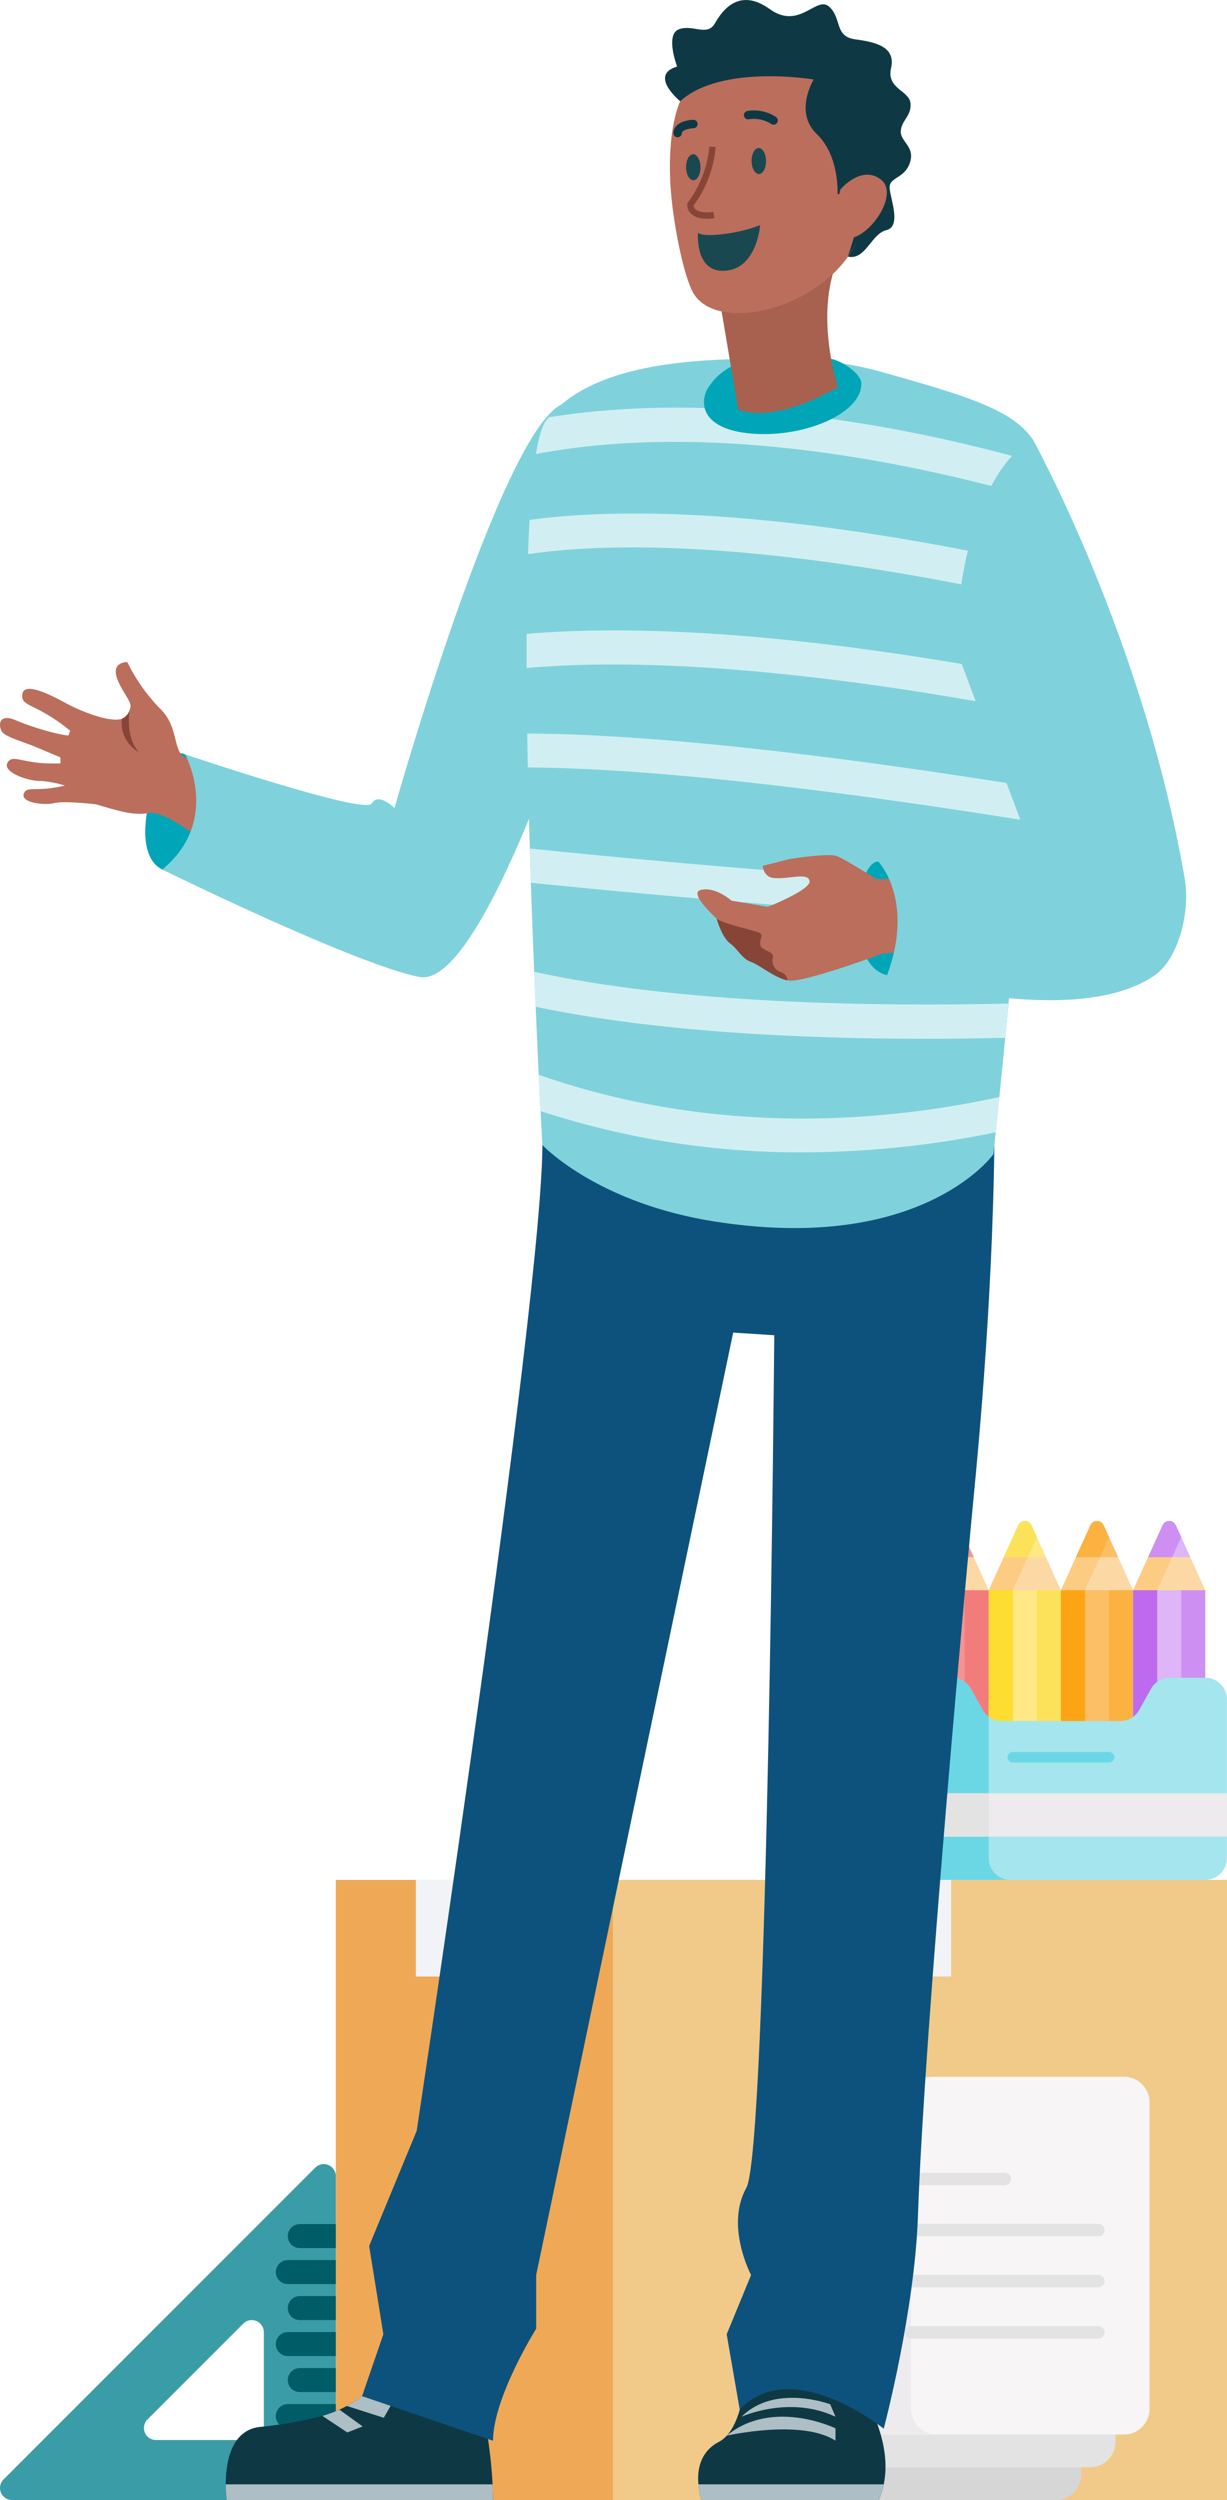 <svg xmlns="http://www.w3.org/2000/svg" xmlns:xlink="http://www.w3.org/1999/xlink" width="190" height="387.001" viewBox="0 0 190 387.001">
  <defs>
    <clipPath id="clip-path">
      <rect id="Rectángulo_45097" data-name="Rectángulo 45097" width="183.675" height="387" fill="none"/>
    </clipPath>
  </defs>
  <g id="Grupo_155890" data-name="Grupo 155890" transform="translate(-1230 -2298)">
    <g id="Grupo_155794" data-name="Grupo 155794" transform="translate(1282 2589)">
      <rect id="Rectángulo_45100" data-name="Rectángulo 45100" width="95.058" height="95.999" transform="translate(42.942 0)" fill="#f1ca89"/>
      <rect id="Rectángulo_45101" data-name="Rectángulo 45101" width="42.942" height="95.999" transform="translate(0 0)" fill="#efa856"/>
      <rect id="Rectángulo_45102" data-name="Rectángulo 45102" width="14.957" height="14.957" transform="translate(80.318 0)" fill="#f2f3f7"/>
      <rect id="Rectángulo_45103" data-name="Rectángulo 45103" width="14.957" height="14.957" transform="translate(12.389 0)" fill="#f2f3f7"/>
    </g>
    <g id="_x32_8_Color_Pencil" transform="translate(1349.478 2533.521)">
      <g id="Grupo_155829" data-name="Grupo 155829" transform="translate(19.1 -0.075)">
        <g id="Grupo_155795" data-name="Grupo 155795" transform="translate(3.353 0.008)">
          <path id="Trazado_598338" data-name="Trazado 598338" d="M61.176,10.71,55.588,16.3,50,10.71,54.568.651a1.125,1.125,0,0,1,2.04,0Z" transform="translate(-50 0)" fill="#fcd9a4"/>
        </g>
        <g id="Grupo_155796" data-name="Grupo 155796" transform="translate(3.353 0.008)">
          <path id="Trazado_598339" data-name="Trazado 598339" d="M53.722,10.71v3.722L50,10.71,54.568.651a1.125,1.125,0,0,1,2.04,0l.846,1.855Z" transform="translate(-50 0)" fill="#fccc83"/>
        </g>
        <g id="Grupo_155797" data-name="Grupo 155797" transform="translate(3.353 10.718)">
          <path id="Trazado_598340" data-name="Trazado 598340" d="M50,98.7H61.176v34.788H50Z" transform="translate(-50 -98.7)" fill="#f27c7c"/>
        </g>
        <g id="Grupo_155798" data-name="Grupo 155798" transform="translate(7.075 10.718)">
          <path id="Trazado_598341" data-name="Trazado 598341" d="M84.3,98.7h3.722v34.788H84.3Z" transform="translate(-84.3 -98.7)" fill="#f59393"/>
        </g>
        <g id="Grupo_155799" data-name="Grupo 155799" transform="translate(3.353 10.718)">
          <path id="Trazado_598342" data-name="Trazado 598342" d="M50,98.7h3.722v34.788H50Z" transform="translate(-50 -98.7)" fill="#ec6161"/>
        </g>
        <g id="Grupo_155800" data-name="Grupo 155800" transform="translate(5.675 0.008)">
          <path id="Trazado_598343" data-name="Trazado 598343" d="M71.4,5.588,73.646.651a1.125,1.125,0,0,1,2.04,0l2.246,4.937Z" transform="translate(-71.4 0)" fill="#f59393"/>
        </g>
        <g id="Grupo_155801" data-name="Grupo 155801" transform="translate(5.675 0.008)">
          <path id="Trazado_598344" data-name="Trazado 598344" d="M75.133,5.588H71.4L73.646.651a1.125,1.125,0,0,1,2.04,0l.846,1.855Z" transform="translate(-71.4 0)" fill="#f27c7c"/>
        </g>
        <g id="Grupo_155802" data-name="Grupo 155802" transform="translate(14.529 0)">
          <path id="Trazado_598345" data-name="Trazado 598345" d="M164.176,10.643l-5.588,5.588L153,10.643,157.568.584a1.119,1.119,0,0,1,2.04,0Z" transform="translate(-153 0.075)" fill="#fcd9a4"/>
        </g>
        <g id="Grupo_155803" data-name="Grupo 155803" transform="translate(14.529 0)">
          <path id="Trazado_598346" data-name="Trazado 598346" d="M156.722,10.643v3.722L153,10.643,157.568.584a1.119,1.119,0,0,1,2.04,0l.846,1.855Z" transform="translate(-153 0.075)" fill="#fccc83"/>
        </g>
        <g id="Grupo_155804" data-name="Grupo 155804" transform="translate(14.529 10.718)">
          <path id="Trazado_598347" data-name="Trazado 598347" d="M153,98.7h11.176v34.788H153Z" transform="translate(-153 -98.7)" fill="#fce25a"/>
        </g>
        <g id="Grupo_155805" data-name="Grupo 155805" transform="translate(18.251 10.718)">
          <path id="Trazado_598348" data-name="Trazado 598348" d="M187.3,98.7h3.722v34.788H187.3Z" transform="translate(-187.3 -98.7)" fill="#ffe885"/>
        </g>
        <g id="Grupo_155806" data-name="Grupo 155806" transform="translate(14.529 10.718)">
          <path id="Trazado_598349" data-name="Trazado 598349" d="M153,98.7h3.722v34.788H153Z" transform="translate(-153 -98.7)" fill="#fcdd30"/>
        </g>
        <g id="Grupo_155807" data-name="Grupo 155807" transform="translate(16.851 0)">
          <path id="Trazado_598350" data-name="Trazado 598350" d="M174.4,5.521,176.646.584a1.119,1.119,0,0,1,2.04,0l2.246,4.937Z" transform="translate(-174.4 0.075)" fill="#ffe885"/>
        </g>
        <g id="Grupo_155808" data-name="Grupo 155808" transform="translate(16.862 0)">
          <path id="Trazado_598351" data-name="Trazado 598351" d="M178.222,5.521H174.5L176.735.584a1.119,1.119,0,0,1,2.04,0l.846,1.855Z" transform="translate(-174.5 0.075)" fill="#fce25a"/>
        </g>
        <g id="Grupo_155809" data-name="Grupo 155809" transform="translate(25.706 0)">
          <path id="Trazado_598352" data-name="Trazado 598352" d="M267.176,10.643l-5.588,5.588L256,10.643,260.568.584a1.119,1.119,0,0,1,2.04,0Z" transform="translate(-256 0.075)" fill="#fcd9a4"/>
        </g>
        <g id="Grupo_155810" data-name="Grupo 155810" transform="translate(25.706 0)">
          <path id="Trazado_598353" data-name="Trazado 598353" d="M259.722,10.643v3.722L256,10.643,260.568.584a1.119,1.119,0,0,1,2.04,0l.846,1.855Z" transform="translate(-256 0.075)" fill="#fccc83"/>
        </g>
        <g id="Grupo_155811" data-name="Grupo 155811" transform="translate(25.706 10.718)">
          <path id="Trazado_598354" data-name="Trazado 598354" d="M256,98.7h11.176v34.788H256Z" transform="translate(-256 -98.7)" fill="#fbb241"/>
        </g>
        <g id="Grupo_155812" data-name="Grupo 155812" transform="translate(29.428 10.718)">
          <path id="Trazado_598355" data-name="Trazado 598355" d="M290.3,98.7h3.722v34.788H290.3Z" transform="translate(-290.3 -98.7)" fill="#fcbf65"/>
        </g>
        <g id="Grupo_155813" data-name="Grupo 155813" transform="translate(25.706 10.718)">
          <path id="Trazado_598356" data-name="Trazado 598356" d="M256,98.7h3.722v34.788H256Z" transform="translate(-256 -98.7)" fill="#fca413"/>
        </g>
        <g id="Grupo_155814" data-name="Grupo 155814" transform="translate(28.039 0)">
          <path id="Trazado_598357" data-name="Trazado 598357" d="M277.5,5.521,279.735.584a1.119,1.119,0,0,1,2.04,0l2.246,4.937Z" transform="translate(-277.5 0.075)" fill="#fcbf65"/>
        </g>
        <g id="Grupo_155815" data-name="Grupo 155815" transform="translate(28.039 0)">
          <path id="Trazado_598358" data-name="Trazado 598358" d="M281.222,5.521H277.5L279.735.584a1.119,1.119,0,0,1,2.04,0l.846,1.855Z" transform="translate(-277.5 0.075)" fill="#fbb241"/>
        </g>
        <g id="Grupo_155816" data-name="Grupo 155816" transform="translate(36.882 0)">
          <path id="Trazado_598359" data-name="Trazado 598359" d="M370.176,10.643l-5.588,5.588L359,10.643,363.568.584a1.119,1.119,0,0,1,2.04,0Z" transform="translate(-359 0.075)" fill="#fcd9a4"/>
        </g>
        <g id="Grupo_155817" data-name="Grupo 155817" transform="translate(36.882 0)">
          <path id="Trazado_598360" data-name="Trazado 598360" d="M362.733,10.643v3.722L359,10.643,363.568.584a1.119,1.119,0,0,1,2.04,0l.846,1.855Z" transform="translate(-359 0.075)" fill="#fccc83"/>
        </g>
        <g id="Grupo_155818" data-name="Grupo 155818" transform="translate(36.882 10.718)">
          <path id="Trazado_598361" data-name="Trazado 598361" d="M359,98.7h11.176v34.788H359Z" transform="translate(-359 -98.7)" fill="#ce8ff2"/>
        </g>
        <g id="Grupo_155819" data-name="Grupo 155819" transform="translate(40.615 10.718)">
          <path id="Trazado_598362" data-name="Trazado 598362" d="M393.4,98.7h3.722v34.788H393.4Z" transform="translate(-393.4 -98.7)" fill="#deb5f6"/>
        </g>
        <g id="Grupo_155820" data-name="Grupo 155820" transform="translate(36.882 10.718)">
          <path id="Trazado_598363" data-name="Trazado 598363" d="M359,98.7h3.722v34.788H359Z" transform="translate(-359 -98.7)" fill="#bd6aee"/>
        </g>
        <g id="Grupo_155821" data-name="Grupo 155821" transform="translate(39.215 0)">
          <path id="Trazado_598364" data-name="Trazado 598364" d="M380.5,5.521,382.735.584a1.119,1.119,0,0,1,2.04,0l2.246,4.937Z" transform="translate(-380.5 0.075)" fill="#deb5f6"/>
        </g>
        <g id="Grupo_155822" data-name="Grupo 155822" transform="translate(39.215 0)">
          <path id="Trazado_598365" data-name="Trazado 598365" d="M384.222,5.521H380.5L382.735.584a1.119,1.119,0,0,1,2.04,0l.846,1.855Z" transform="translate(-380.5 0.075)" fill="#ce8ff2"/>
        </g>
        <g id="Grupo_155823" data-name="Grupo 155823" transform="translate(0 24.26)">
          <path id="Trazado_598366" data-name="Trazado 598366" d="M67.159,223.5h-5.48a3.35,3.35,0,0,0-2.93,1.725l-1.812,3.255a3.363,3.363,0,0,1-2.93,1.725H35.6a3.35,3.35,0,0,1-2.93-1.725l-1.812-3.255a3.363,3.363,0,0,0-2.93-1.725h-5.48a3.348,3.348,0,0,0-3.353,3.353v24.588a3.348,3.348,0,0,0,3.353,3.353H67.159a3.348,3.348,0,0,0,3.353-3.353V226.864A3.357,3.357,0,0,0,67.159,223.5Z" transform="translate(-19.1 -223.5)" fill="#a4e5ee"/>
        </g>
        <g id="Grupo_155824" data-name="Grupo 155824" transform="translate(0 24.26)">
          <path id="Trazado_598367" data-name="Trazado 598367" d="M33.629,251.452V229.566a3.288,3.288,0,0,1-.955-1.085l-1.812-3.255a3.363,3.363,0,0,0-2.93-1.725h-5.48a3.348,3.348,0,0,0-3.353,3.353v24.588a3.348,3.348,0,0,0,3.353,3.353H36.982A3.332,3.332,0,0,1,33.629,251.452Z" transform="translate(-19.1 -223.5)" fill="#6bd7e5"/>
        </g>
        <g id="Grupo_155825" data-name="Grupo 155825" transform="translate(0 42.153)">
          <path id="Trazado_598368" data-name="Trazado 598368" d="M19.1,388.4H70.522v6.706H19.1Z" transform="translate(-19.1 -388.4)" fill="#edebed"/>
        </g>
        <g id="Grupo_155826" data-name="Grupo 155826" transform="translate(0 42.153)">
          <path id="Trazado_598369" data-name="Trazado 598369" d="M19.1,388.4H33.629v6.706H19.1Z" transform="translate(-19.1 -388.4)" fill="#e3e3e3"/>
        </g>
        <g id="Grupo_155828" data-name="Grupo 155828" transform="translate(17.437 35.751)">
          <g id="Grupo_155827" data-name="Grupo 155827">
            <path id="Trazado_598370" data-name="Trazado 598370" d="M195.523,331.028H180.614a.814.814,0,0,1,0-1.628h14.909a.814.814,0,0,1,0,1.628Z" transform="translate(-179.8 -329.4)" fill="#6bd7e5"/>
          </g>
        </g>
      </g>
    </g>
    <g id="_x30_9_Exam" transform="translate(1322.926 2619.479)">
      <g id="Grupo_155869" data-name="Grupo 155869" transform="translate(29.7 0)">
        <g id="Grupo_155860" data-name="Grupo 155860" transform="translate(0 10.148)">
          <path id="Trazado_598391" data-name="Trazado 598391" d="M33.654,134.674H70.562a3.949,3.949,0,0,0,3.954-3.954V83.254A3.949,3.949,0,0,0,70.562,79.3H33.654A3.949,3.949,0,0,0,29.7,83.254V130.72A3.949,3.949,0,0,0,33.654,134.674Z" transform="translate(-29.7 -79.3)" fill="#d6d6d6"/>
        </g>
        <g id="Grupo_155861" data-name="Grupo 155861" transform="translate(5.273 5.081)">
          <path id="Trazado_598392" data-name="Trazado 598392" d="M74.854,95.062h36.921a3.949,3.949,0,0,0,3.954-3.954V43.654a3.949,3.949,0,0,0-3.954-3.954H74.854A3.949,3.949,0,0,0,70.9,43.654V91.12A3.946,3.946,0,0,0,74.854,95.062Z" transform="translate(-70.9 -39.7)" fill="#e3e3e3"/>
        </g>
        <g id="Grupo_155862" data-name="Grupo 155862" transform="translate(10.545 0)">
          <path id="Trazado_598393" data-name="Trazado 598393" d="M116.054,55.374h36.921a3.949,3.949,0,0,0,3.954-3.954V3.954A3.949,3.949,0,0,0,152.975,0H116.054A3.949,3.949,0,0,0,112.1,3.954V51.42A3.957,3.957,0,0,0,116.054,55.374Z" transform="translate(-112.1 0)" fill="#f7f5f6"/>
        </g>
        <g id="Grupo_155863" data-name="Grupo 155863" transform="translate(10.545)">
          <path id="Trazado_598394" data-name="Trazado 598394" d="M120.009,51.42V3.954A3.949,3.949,0,0,1,123.963,0h-7.909A3.949,3.949,0,0,0,112.1,3.954V51.42a3.949,3.949,0,0,0,3.954,3.954h7.909A3.957,3.957,0,0,1,120.009,51.42Z" transform="translate(-112.1 0)" fill="#edebed"/>
        </g>
        <g id="Grupo_155868" data-name="Grupo 155868" transform="translate(17.494 6.949)">
          <g id="Grupo_155864" data-name="Grupo 155864" transform="translate(0 15.818)">
            <path id="Trazado_598396" data-name="Trazado 598396" d="M196.359,179.82h-29a.96.96,0,1,1,0-1.92h29a.96.96,0,1,1,0,1.92Z" transform="translate(-166.4 -177.9)" fill="#e3e3e3"/>
          </g>
          <g id="Grupo_155865" data-name="Grupo 155865" transform="translate(0 23.726)">
            <path id="Trazado_598397" data-name="Trazado 598397" d="M196.359,241.62h-29a.96.96,0,1,1,0-1.92h29a.96.96,0,1,1,0,1.92Z" transform="translate(-166.4 -239.7)" fill="#e3e3e3"/>
          </g>
          <g id="Grupo_155866" data-name="Grupo 155866" transform="translate(0 31.648)">
            <path id="Trazado_598398" data-name="Trazado 598398" d="M196.359,303.52h-29a.96.96,0,1,1,0-1.92h29a.96.96,0,1,1,0,1.92Z" transform="translate(-166.4 -301.6)" fill="#e3e3e3"/>
          </g>
          <g id="Grupo_155867" data-name="Grupo 155867" transform="translate(0 7.909)">
            <path id="Trazado_598399" data-name="Trazado 598399" d="M181.859,118.02h-14.5a.96.96,0,0,1,0-1.92h14.5a.96.96,0,0,1,0,1.92Z" transform="translate(-166.4 -116.1)" fill="#e3e3e3"/>
          </g>
        </g>
      </g>
    </g>
    <g id="Line" transform="translate(1227.998 2630.997)">
      <path id="Trazado_598415" data-name="Trazado 598415" d="M52.85,2.147a1.857,1.857,0,0,0-2.024.39L2.537,50.826A1.869,1.869,0,0,0,3.856,54H52.144A1.857,1.857,0,0,0,54,52.144V3.856A1.857,1.857,0,0,0,52.85,2.147ZM42.858,42.858A1.857,1.857,0,0,1,41,44.715H26.143a1.869,1.869,0,0,1-1.319-3.176L39.682,26.681A1.869,1.869,0,0,1,42.858,28Z" transform="translate(0 0)" fill="#3a9ca6"/>
      <g id="Grupo_155889" data-name="Grupo 155889" transform="translate(44.715 11.285)">
        <path id="Trazado_598416" data-name="Trazado 598416" d="M34.286,16v3.715H26.857a1.857,1.857,0,0,1,0-3.715Z" transform="translate(-25 0.715)" fill="#005c66"/>
        <path id="Trazado_598417" data-name="Trazado 598417" d="M34.286,10v3.715H26.857a1.857,1.857,0,1,1,0-3.715Z" transform="translate(-25 -4.428)" fill="#005c66"/>
        <path id="Trazado_598418" data-name="Trazado 598418" d="M34.286,22v3.715H26.857a1.857,1.857,0,0,1,0-3.715Z" transform="translate(-25 5.859)" fill="#005c66"/>
        <path id="Trazado_598419" data-name="Trazado 598419" d="M33.429,19v3.715H27.857a1.857,1.857,0,0,1,0-3.715Z" transform="translate(-24.143 3.287)" fill="#005c66"/>
        <path id="Trazado_598420" data-name="Trazado 598420" d="M33.429,13v3.715H27.857a1.857,1.857,0,0,1,0-3.715Z" transform="translate(-24.143 -1.856)" fill="#005c66"/>
        <path id="Trazado_598421" data-name="Trazado 598421" d="M33.429,7v3.715H27.857a1.857,1.857,0,0,1,0-3.715Z" transform="translate(-24.143 -7)" fill="#005c66"/>
        <path id="Trazado_598422" data-name="Trazado 598422" d="M33.429,25v3.715H27.857a1.857,1.857,0,0,1,0-3.715Z" transform="translate(-24.143 8.431)" fill="#005c66"/>
      </g>
    </g>
    <g id="Grupo_155787" data-name="Grupo 155787" transform="translate(1230 2298)">
      <g id="Grupo_155786" data-name="Grupo 155786" clip-path="url(#clip-path)">
        <path id="Trazado_598234" data-name="Trazado 598234" d="M23.325,89.123c-3.856-2.026-9.582,14.921-3.523,17.835s10.674-9.5,10.674-9.5-3.116-6.211-7.15-8.33" transform="translate(5.332 27.646)" fill="#00a6b7"/>
        <path id="Trazado_598235" data-name="Trazado 598235" d="M8.425,100.014c1.54-.387,6.461.194,6.461.194,3.8,1.134,5.91,1.743,8.128,1.344s7.053,3.3,7.053,3.3a19.385,19.385,0,0,0,1.526-10.579s-3-1.016-3.573-1.835c-1.16-1.627-.658-4.674-3.384-7.2a28.094,28.094,0,0,1-4.922-7.044s-2.05-.087-1.758,1.83c.3,1.936,2.39,4.139,2.256,5.036a2.222,2.222,0,0,1-.136.519.113.113,0,0,0-.007.046,2.12,2.12,0,0,1-1.193,1.334.274.274,0,0,1-.125.051c-2.146.516-6.675-1.433-8.6-2.489-2.679-1.473-6.486-3.3-6.7-1.315s2.076,1.245,7.411,5.6l-.241.662c.367.336-4.282-.612-8.241-2.3C-.354,86.016-.267,88.236.368,89.037s3.543,1.574,5.507,2.435c1.3.554,2.662,1.122,3.472,1.456l.029.931c-5.9.275-7.331-1.589-8.206-.107s3.255,2.9,5.137,2.834a16.22,16.22,0,0,1,3.741.712c-4.47,1.091-5.935-.038-6.373,1.291-.444,1.375,3.209,1.812,4.749,1.425" transform="translate(0 24.302)" fill="#bb6e5c"/>
        <path id="Trazado_598236" data-name="Trazado 598236" d="M17.029,90.342C15,88.153,15.519,84.331,15.6,83.864A2.127,2.127,0,0,1,14.4,85.2a5.11,5.11,0,0,0,2.626,5.144" transform="translate(4.473 26.064)" fill="#874538"/>
        <path id="Trazado_598237" data-name="Trazado 598237" d="M80.971,47.776c-9.491,4.571-25.843,62.459-25.843,62.459s-2.513-2.5-3.537-.7S22.7,101.921,22.7,101.921s5.664,10.22-3.523,17.835c0,0,29.763,14.652,39.8,16.627S84.764,87.531,84.764,87.531Z" transform="translate(5.959 14.848)" fill="#7fd2db"/>
        <path id="Trazado_598238" data-name="Trazado 598238" d="M26.672,299.212a18.745,18.745,0,0,0,.145,2.43h41.23c0-.815-.016-1.629-.059-2.43a75.705,75.705,0,0,0-3.871-20.142l-10.3-4.424c-.887,5.311-3.172,8.7-6.039,10.915a14.745,14.745,0,0,1-2.358,1.514c-.378.2-.756.392-1.15.568a19.749,19.749,0,0,1-2.635.974,64.4,64.4,0,0,1-9.9,1.733c-4.4.683-5.065,5.762-5.065,8.862" transform="translate(8.289 85.357)" fill="#0e3944"/>
        <path id="Trazado_598239" data-name="Trazado 598239" d="M26.672,293.388a18.746,18.746,0,0,0,.145,2.43h41.23c0-.815-.016-1.629-.059-2.43Z" transform="translate(8.289 91.181)" fill="#adbec4"/>
        <path id="Trazado_598240" data-name="Trazado 598240" d="M40.972,284.487l5.719,1.834,1.209-2.1-4.569-1.252a14.658,14.658,0,0,1-2.358,1.514" transform="translate(12.734 87.945)" fill="#adbec4"/>
        <path id="Trazado_598241" data-name="Trazado 598241" d="M38.086,285.536l3.856,2.561,2.373-.932-3.594-2.6a19.815,19.815,0,0,1-2.635.975" transform="translate(11.837 88.438)" fill="#adbec4"/>
        <path id="Trazado_598242" data-name="Trazado 598242" d="M82.515,300.317a10.377,10.377,0,0,0,.465,2.43h27.462a12.392,12.392,0,0,0,.771-2.43c2.707-13.141-15.542-29.223-15.542-29.223l-5.792,7.728s.67,12.37-4.235,14.946c-2.94,1.543-3.318,4.453-3.129,6.549" transform="translate(25.632 84.253)" fill="#0e3944"/>
        <path id="Trazado_598243" data-name="Trazado 598243" d="M111.2,293.388H82.5a10.3,10.3,0,0,0,.465,2.43h27.461a12.311,12.311,0,0,0,.772-2.43" transform="translate(25.642 91.181)" fill="#adbec4"/>
        <path id="Trazado_598244" data-name="Trazado 598244" d="M85.85,288.336s11.57-2.637,16.845.777V287.2s-9.733-4.729-16.845,1.133" transform="translate(26.681 88.699)" fill="#adbec4"/>
        <path id="Trazado_598245" data-name="Trazado 598245" d="M87.6,286.1s7.388-3.378,14.554,0l-.819-1.927S92.774,280.932,87.6,286.1" transform="translate(27.224 88.005)" fill="#adbec4"/>
        <path id="Trazado_598246" data-name="Trazado 598246" d="M140.716,131.333c0,26.124-2.572,52.729-3.231,59.478s-7.648,82.141-8.632,111.306c-.5,14.94-5.3,33.023-5.3,33.023s-14.234-11.5-22.3-2.956l-2.02-11.658,3.778-9.178s-4.037-7.592-.734-13.491S106.6,165.874,106.6,165.874l-6.359-.408L69.733,311.347v8.31S63.1,330.241,63.044,337L42.771,330.1l3.3-9.577-2.2-13.673,7.364-17.831S72.312,149.574,70.6,133.926Z" transform="translate(13.293 40.817)" fill="#0d527c"/>
        <path id="Trazado_598247" data-name="Trazado 598247" d="M62.215,84.945c-.013,1.73-.013,3.5,0,5.282,0,3.3.039,6.711.092,10.145.026,1.743.052,3.5.092,5.256.079,4.195.184,8.415.315,12.544.052,1.783.1,3.552.157,5.3.157,4.811.341,9.464.511,13.789.079,1.874.157,3.683.236,5.414.157,3.932.328,7.5.472,10.526.1,2.15.2,4.05.288,5.623.17,3.329.275,5.243.275,5.243S72.964,173,91.262,175.9c32.219,5.1,43.23-10.395,43.23-10.395s.131-1.219.354-3.395c.157-1.429.341-3.277.564-5.466.275-2.608.577-5.7.918-9.162q.256-2.536.511-5.309c.367-3.867.76-8.048,1.167-12.426.144-1.7.3-3.447.446-5.2.315-3.5.616-7.1.9-10.709.144-1.756.288-3.526.419-5.282.315-3.88.59-7.76.852-11.548.118-1.809.236-3.578.341-5.335.262-4.142.472-8.14.642-11.863.079-1.874.144-3.67.184-5.387.118-3.867.157-7.327.079-10.25-.052-2.215-.157-4.116-.341-5.623a9.249,9.249,0,0,0-.918-3.67c-3.133-4.6-10.067-6.737-23.568-10.513a49.817,49.817,0,0,0-11.024-1.77c-5.256-.249-10.211-.288-14.759-.052-11.732.629-20.815,3.12-25.626,8.887-.131.157-.262.315-.393.485-.642.839-1.167,2.635-1.586,5.191a100.169,100.169,0,0,0-.983,10.2c-.1,1.665-.184,3.434-.236,5.3-.131,3.8-.21,7.97-.223,12.348" transform="translate(19.333 13.172)" fill="#7fd2db"/>
        <path id="Trazado_598248" data-name="Trazado 598248" d="M63.313,55.315c28.182-5.335,60.414,1.874,78.215,7.065-.052-2.215-.157-4.116-.341-5.623-17.905-5.125-48.145-11.587-75.895-7.118-.131.157-.262.315-.393.485-.642.839-1.167,2.635-1.586,5.191" transform="translate(19.677 14.961)" fill="#d1eff2"/>
        <path id="Trazado_598249" data-name="Trazado 598249" d="M62.383,66.923c23.961-3.434,57.413,2.359,79.172,7.209.079-1.874.144-3.67.184-5.387-21.785-4.837-54.516-10.395-79.119-7.118-.1,1.665-.184,3.434-.236,5.3" transform="translate(19.388 18.847)" fill="#d1eff2"/>
        <path id="Trazado_598250" data-name="Trazado 598250" d="M62.215,74.981c-.013,1.73-.013,3.5,0,5.282,24.761-2.163,56.718,2.6,78.411,6.777.118-1.809.236-3.578.341-5.335-21.785-4.195-53.48-8.861-78.752-6.724" transform="translate(19.333 23.137)" fill="#d1eff2"/>
        <path id="Trazado_598251" data-name="Trazado 598251" d="M62.283,86.624c.026,1.743.052,3.5.092,5.256,22.179.118,54.122,4.535,76.956,8.206.144-1.756.288-3.526.419-5.282-22.939-3.7-54.817-8.074-77.468-8.179" transform="translate(19.357 26.922)" fill="#d1eff2"/>
        <path id="Trazado_598252" data-name="Trazado 598252" d="M62.593,100.2c.052,1.783.1,3.552.157,5.3,23.673,2.451,53.664,4.758,75.134,6.279.144-1.7.3-3.447.446-5.2-21.654-1.56-52.012-3.893-75.737-6.37" transform="translate(19.453 31.142)" fill="#d1eff2"/>
        <path id="Trazado_598253" data-name="Trazado 598253" d="M63.1,114.764c.079,1.874.157,3.683.236,5.414,18.469,3.893,41.106,4.955,60.283,4.955,4.352,0,8.533-.052,12.426-.144q.256-2.536.511-5.309c-21.353.485-51.068-.013-73.457-4.915" transform="translate(19.612 35.667)" fill="#d1eff2"/>
        <path id="Trazado_598254" data-name="Trazado 598254" d="M63.643,126.924c.1,2.15.2,4.05.288,5.623a128.783,128.783,0,0,0,40.556,6.384,148.978,148.978,0,0,0,29.912-3.093c.157-1.429.341-3.277.564-5.466-17.918,3.893-44.016,6.108-71.32-3.447" transform="translate(19.779 39.446)" fill="#d1eff2"/>
        <path id="Trazado_598255" data-name="Trazado 598255" d="M102.86,42.515c1.473.214,4.588,2.211,4.665,3.7.244,4.656-8.708,8.52-16.907,7.865s-8.213-5.1-6.668-7.318c1.6-2.294,5.243-6.226,18.909-4.243" transform="translate(25.845 13.045)" fill="#00a6b7"/>
        <path id="Trazado_598256" data-name="Trazado 598256" d="M84.983,37.164l2.906,17.17s4.649,2.669,15.457-3.4c0,0-4.4-13.24,1.15-21.95,0,0-1.223-.026-3.169.048,0,0-2.746,9.848-16.343,8.132" transform="translate(26.412 9.006)" fill="#a8604f"/>
        <path id="Trazado_598257" data-name="Trazado 598257" d="M80.911,15.673s-4.96-4.05-.474-5.369c0,0-1.893-4.96.277-5.77S85.1,5.716,86.3,3.593,90.128-1.936,94.766,1.4s7.219-2.139,9.212-.37.776,4.631,4.028,5.058,6.3,1.185,5.559,4.442,2.842,3.471,3.01,5.458-1.358,2.564-1.5,4.256,2.27,2.413,1.406,4.957-3.327,2.181-3.133,4,1.814,5.857-.52,6.429-3.21,4.68-5.933,4.1S80.911,15.673,80.911,15.673" transform="translate(24.415 0)" fill="#0e3944"/>
        <path id="Trazado_598258" data-name="Trazado 598258" d="M109.75,27.633C110.34,43.91,87.1,50.911,82.739,43.154c-1.4-2.485-2.785-9.384-3.3-14.145-.119-1.08-.206-2.172-.254-3.265-.329-7.418.992-14.794,5.252-16.428,14.825-5.7,24.585-1.646,25.309,18.317" transform="translate(24.596 2.161)" fill="#bb6e5c"/>
        <path id="Trazado_598259" data-name="Trazado 598259" d="M91.023,19.479c.013,1.11-.476,2.016-1.093,2.024s-1.127-.886-1.14-2,.476-2.017,1.092-2.025,1.129.887,1.142,2" transform="translate(27.594 5.433)" fill="#1a4850"/>
        <path id="Trazado_598260" data-name="Trazado 598260" d="M83.281,20.214c.013,1.11-.476,2.017-1.093,2.024s-1.127-.886-1.14-2,.476-2.017,1.093-2.025,1.127.887,1.14,2" transform="translate(25.188 5.661)" fill="#1a4850"/>
        <path id="Trazado_598263" data-name="Trazado 598263" d="M92.422,15.246a.656.656,0,0,0,.457-1.169,6.187,6.187,0,0,0-4.458-.952.655.655,0,0,0,.228,1.29,4.935,4.935,0,0,1,3.421.695.665.665,0,0,0,.351.136" transform="translate(27.312 4.054)" fill="#0e3944"/>
        <path id="Trazado_598264" data-name="Trazado 598264" d="M80.153,16.846h.022a.655.655,0,0,0,.686-.624c.022-.5,1.2-.746,1.819-.769a.655.655,0,0,0-.045-1.309c-1.112.037-3.013.5-3.084,2.017a.656.656,0,0,0,.6.684" transform="translate(24.723 4.396)" fill="#0e3944"/>
        <path id="Trazado_598265" data-name="Trazado 598265" d="M83.719,28.453a8.157,8.157,0,0,0,1.657-.056l-.121-.975c-1.375.172-2.376.016-2.823-.438a.9.9,0,0,1-.263-.548,17.881,17.881,0,0,0,3.425-9.063l-.98-.06A17.116,17.116,0,0,1,81.3,25.952l-.088.107-.018.138a1.846,1.846,0,0,0,.543,1.479,3.049,3.049,0,0,0,1.986.777" transform="translate(25.23 5.381)" fill="#874538"/>
        <path id="Trazado_598266" data-name="Trazado 598266" d="M82.467,27.748s.389.669,3.888.225a23.825,23.825,0,0,0,5.726-1.384s-.5,7.04-5.767,7.068c-4.366.024-3.846-5.909-3.846-5.909" transform="translate(25.624 8.264)" fill="#1a4850"/>
        <path id="Trazado_598267" data-name="Trazado 598267" d="M104.91,29.28s.346-5.9-3.223-9.311-.468-8.435-.468-8.435-14.3-2.42-20.674,3.366c0,0-4.765-8.38,8.845-11.8s35.719,7.152,17.144,35.859l3.032-9.936Z" transform="translate(24.781 0.771)" fill="#0e3944"/>
        <path id="Trazado_598268" data-name="Trazado 598268" d="M99.466,22.9s3.2-3.835,6.234-1.538-1.947,9.339-5.2,9.114S99.466,22.9,99.466,22.9" transform="translate(30.685 6.412)" fill="#bb6e5c"/>
        <path id="Trazado_598269" data-name="Trazado 598269" d="M104.511,101.745c-3.471-.058-5.435,15.921,1.358,17.6,0,0,8.14-17.445-1.358-17.6" transform="translate(31.495 31.621)" fill="#00a6b7"/>
        <path id="Trazado_598270" data-name="Trazado 598270" d="M110.553,116.393c-1.488.6-11.907,4.3-13.968,4.019a1.7,1.7,0,0,1-.233-.039c-2.008-.392-4.26-2.358-5.667-2.864-1.463-.531-1.967-1.927-3.242-2.872s-2.079-3.83-2.079-3.83-4.344-3.892-2.527-4.411c2.268-.638,4.834,1.638,4.834,1.638l5.618.959s6.747-2.665,6.462-4.019-3.078-.243-5.522-.443c-1.615-.125-1.734-1.888-1.734-1.888l4.158-1.047s6.073-.987,7.374-.447,6.1,3.561,6.1,3.561l8.991-.2,1.738,11.743s-8.819-.477-10.3.135" transform="translate(25.607 31.386)" fill="#bb6e5c"/>
        <path id="Trazado_598271" data-name="Trazado 598271" d="M95.647,118.045c-2.008-.392-4.26-2.358-5.667-2.864-1.463-.531-1.967-1.927-3.242-2.872s-2.08-3.83-2.08-3.83c1.106.919,6.412,1.882,6.817,2.323s-.227.886-.039,1.784,2.07.918,1.958,1.878a1.843,1.843,0,0,0,1.313,2.327,1.555,1.555,0,0,1,.939,1.254" transform="translate(26.311 33.714)" fill="#874538"/>
        <path id="Trazado_598272" data-name="Trazado 598272" d="M127.7,51.91c-9.257,4.864-12.534,25.129-11.551,33.348L126.328,112.3s-2,3.649-.36,4.3l-22.209.627s5.685,5.92,1.358,17.6c0,0,29.03,8.7,41.467,0,3.6-2.515,5.526-9.693,4.624-14.939C144.835,82.837,127.7,51.91,127.7,51.91" transform="translate(32.247 16.133)" fill="#7fd2db"/>
      </g>
    </g>
  </g>
</svg>
